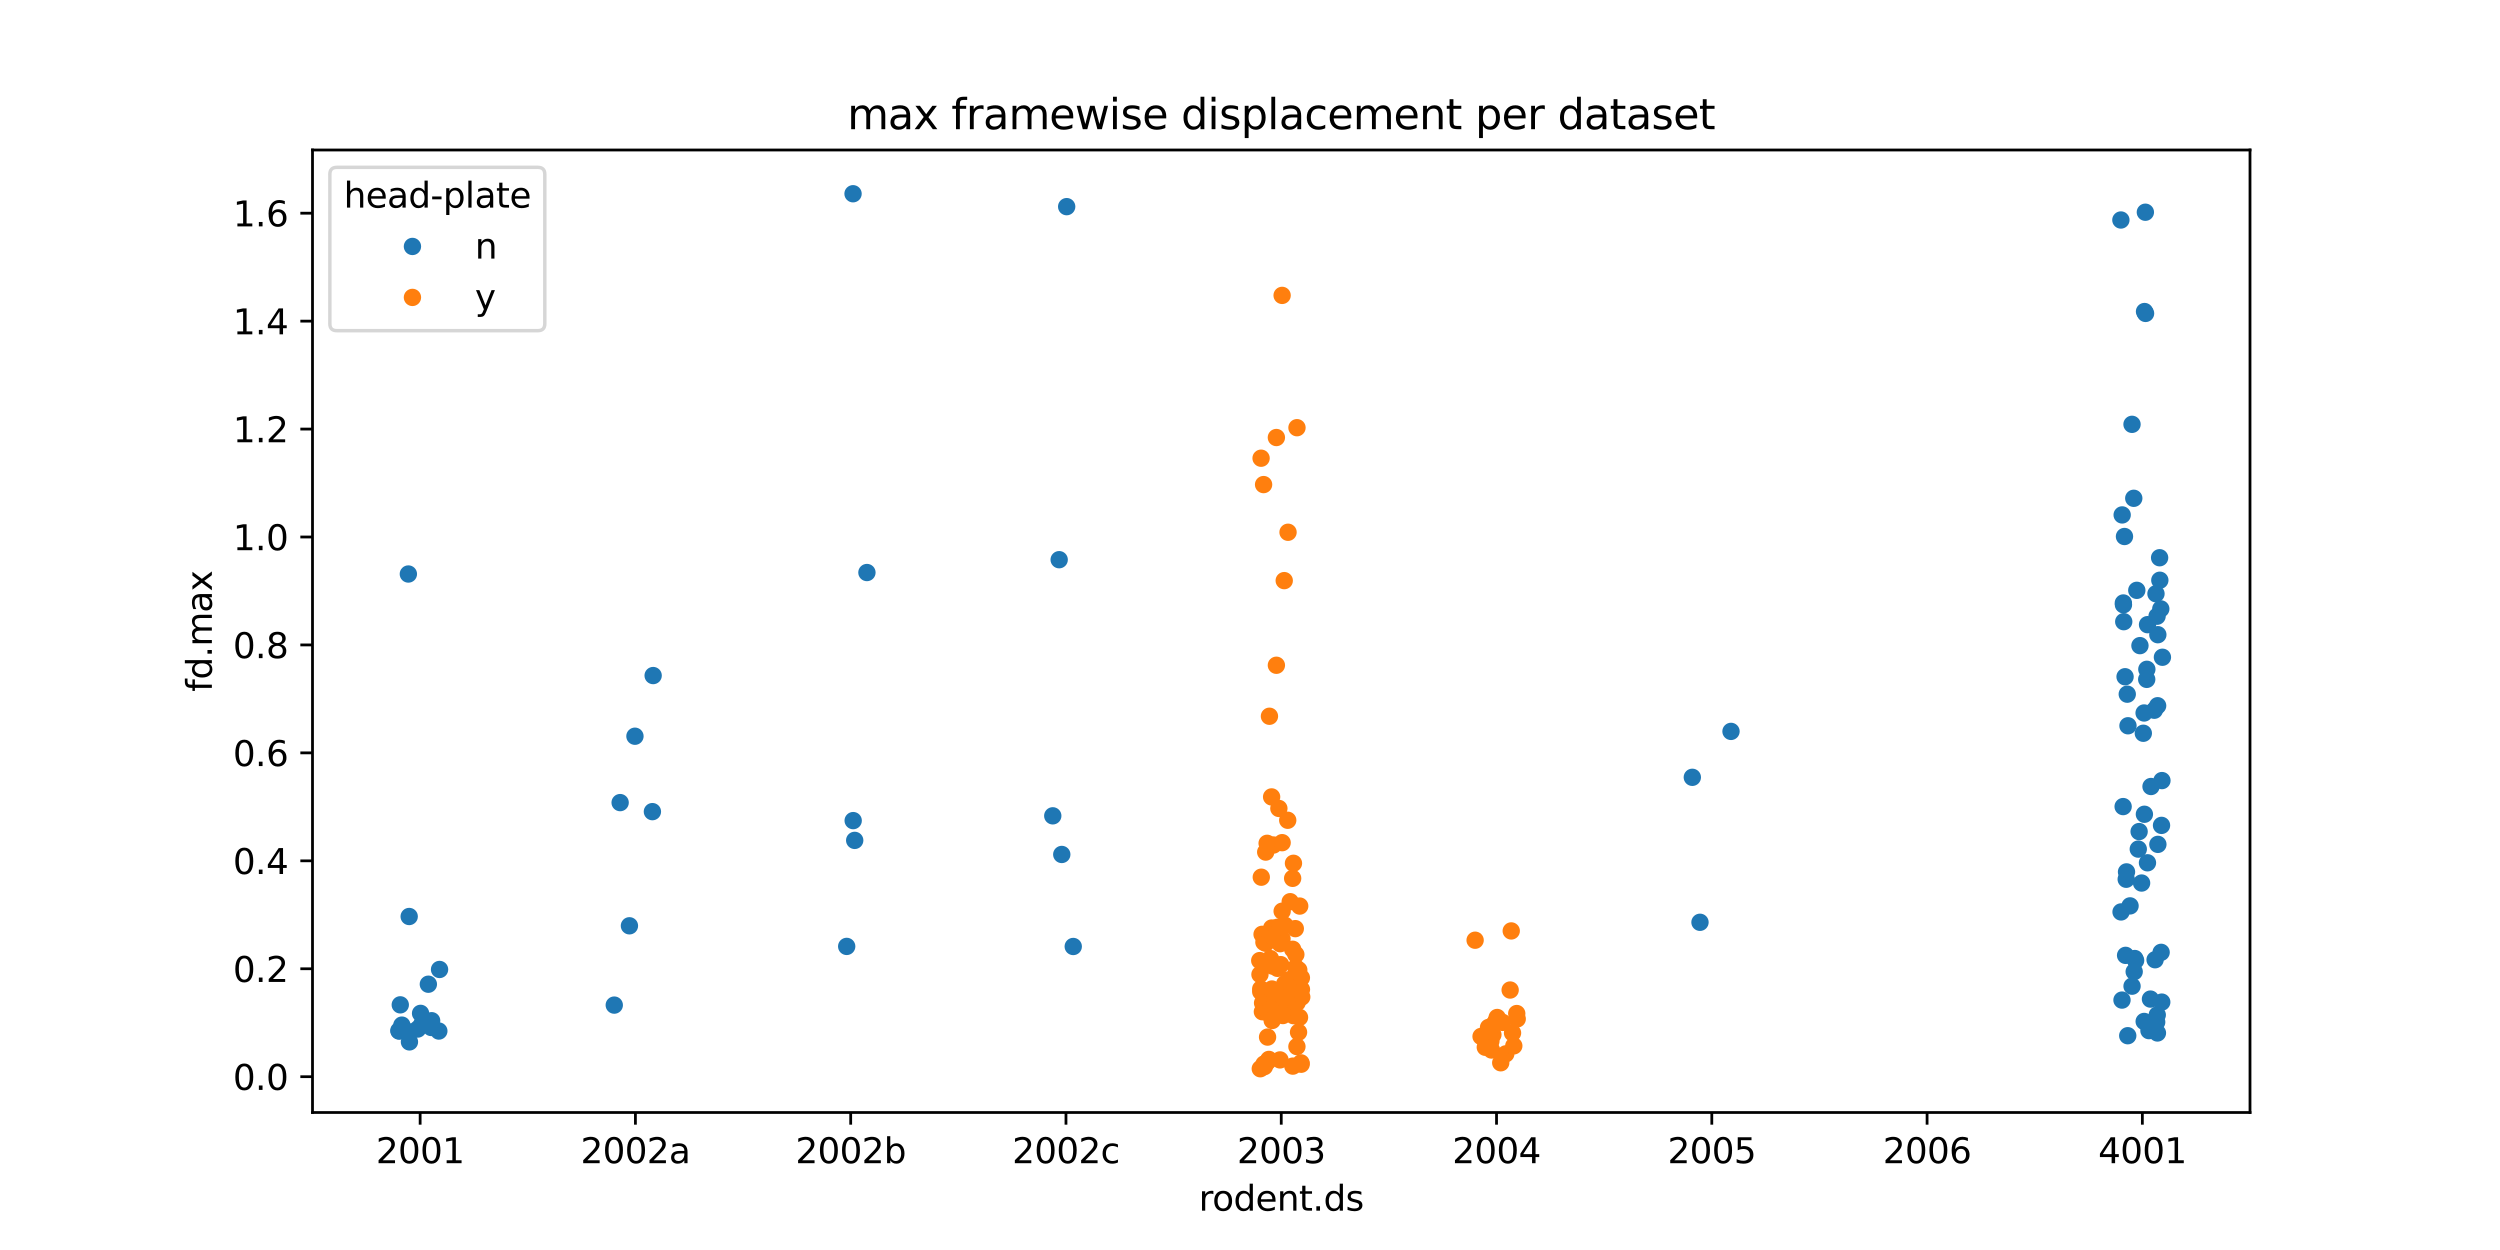 <?xml version="1.0" encoding="utf-8" standalone="no"?>
<!DOCTYPE svg PUBLIC "-//W3C//DTD SVG 1.1//EN"
  "http://www.w3.org/Graphics/SVG/1.1/DTD/svg11.dtd">
<svg xmlns:xlink="http://www.w3.org/1999/xlink" width="720pt" height="360pt" viewBox="0 0 720 360" xmlns="http://www.w3.org/2000/svg" version="1.1">
 <defs>
  <style type="text/css">*{stroke-linejoin: round; stroke-linecap: butt}</style>
 </defs>
 <g id="figure_1">
  <g id="patch_1">
   <path d="M 0 360 
L 720 360 
L 720 0 
L 0 0 
z
" style="fill: #ffffff"/>
  </g>
  <g id="axes_1">
   <g id="patch_2">
    <path d="M 90 320.4 
L 648 320.4 
L 648 43.2 
L 90 43.2 
z
" style="fill: #ffffff"/>
   </g>
   <g id="matplotlib.axis_1">
    <g id="xtick_1">
     <g id="line2d_1">
      <defs>
       <path id="me01451aa57" d="M 0 0 
L 0 3.5 
" style="stroke: #000000; stroke-width: 0.8"/>
      </defs>
      <g>
       <use xlink:href="#me01451aa57" x="121" y="320.4" style="stroke: #000000; stroke-width: 0.8"/>
      </g>
     </g>
     <g id="text_1">
      <!-- 2001 -->
      <g transform="translate(108.275 334.998) scale(0.1 -0.1)">
       <defs>
        <path id="DejaVuSans-32" d="M 1228 531 
L 3431 531 
L 3431 0 
L 469 0 
L 469 531 
Q 828 903 1448 1529 
Q 2069 2156 2228 2338 
Q 2531 2678 2651 2914 
Q 2772 3150 2772 3378 
Q 2772 3750 2511 3984 
Q 2250 4219 1831 4219 
Q 1534 4219 1204 4116 
Q 875 4013 500 3803 
L 500 4441 
Q 881 4594 1212 4672 
Q 1544 4750 1819 4750 
Q 2544 4750 2975 4387 
Q 3406 4025 3406 3419 
Q 3406 3131 3298 2873 
Q 3191 2616 2906 2266 
Q 2828 2175 2409 1742 
Q 1991 1309 1228 531 
z
" transform="scale(0.016)"/>
        <path id="DejaVuSans-30" d="M 2034 4250 
Q 1547 4250 1301 3770 
Q 1056 3291 1056 2328 
Q 1056 1369 1301 889 
Q 1547 409 2034 409 
Q 2525 409 2770 889 
Q 3016 1369 3016 2328 
Q 3016 3291 2770 3770 
Q 2525 4250 2034 4250 
z
M 2034 4750 
Q 2819 4750 3233 4129 
Q 3647 3509 3647 2328 
Q 3647 1150 3233 529 
Q 2819 -91 2034 -91 
Q 1250 -91 836 529 
Q 422 1150 422 2328 
Q 422 3509 836 4129 
Q 1250 4750 2034 4750 
z
" transform="scale(0.016)"/>
        <path id="DejaVuSans-31" d="M 794 531 
L 1825 531 
L 1825 4091 
L 703 3866 
L 703 4441 
L 1819 4666 
L 2450 4666 
L 2450 531 
L 3481 531 
L 3481 0 
L 794 0 
L 794 531 
z
" transform="scale(0.016)"/>
       </defs>
       <use xlink:href="#DejaVuSans-32"/>
       <use xlink:href="#DejaVuSans-30" transform="translate(63.623 0)"/>
       <use xlink:href="#DejaVuSans-30" transform="translate(127.246 0)"/>
       <use xlink:href="#DejaVuSans-31" transform="translate(190.869 0)"/>
      </g>
     </g>
    </g>
    <g id="xtick_2">
     <g id="line2d_2">
      <g>
       <use xlink:href="#me01451aa57" x="183" y="320.4" style="stroke: #000000; stroke-width: 0.8"/>
      </g>
     </g>
     <g id="text_2">
      <!-- 2002a -->
      <g transform="translate(167.211 334.998) scale(0.1 -0.1)">
       <defs>
        <path id="DejaVuSans-61" d="M 2194 1759 
Q 1497 1759 1228 1600 
Q 959 1441 959 1056 
Q 959 750 1161 570 
Q 1363 391 1709 391 
Q 2188 391 2477 730 
Q 2766 1069 2766 1631 
L 2766 1759 
L 2194 1759 
z
M 3341 1997 
L 3341 0 
L 2766 0 
L 2766 531 
Q 2569 213 2275 61 
Q 1981 -91 1556 -91 
Q 1019 -91 701 211 
Q 384 513 384 1019 
Q 384 1609 779 1909 
Q 1175 2209 1959 2209 
L 2766 2209 
L 2766 2266 
Q 2766 2663 2505 2880 
Q 2244 3097 1772 3097 
Q 1472 3097 1187 3025 
Q 903 2953 641 2809 
L 641 3341 
Q 956 3463 1253 3523 
Q 1550 3584 1831 3584 
Q 2591 3584 2966 3190 
Q 3341 2797 3341 1997 
z
" transform="scale(0.016)"/>
       </defs>
       <use xlink:href="#DejaVuSans-32"/>
       <use xlink:href="#DejaVuSans-30" transform="translate(63.623 0)"/>
       <use xlink:href="#DejaVuSans-30" transform="translate(127.246 0)"/>
       <use xlink:href="#DejaVuSans-32" transform="translate(190.869 0)"/>
       <use xlink:href="#DejaVuSans-61" transform="translate(254.492 0)"/>
      </g>
     </g>
    </g>
    <g id="xtick_3">
     <g id="line2d_3">
      <g>
       <use xlink:href="#me01451aa57" x="245" y="320.4" style="stroke: #000000; stroke-width: 0.8"/>
      </g>
     </g>
     <g id="text_3">
      <!-- 2002b -->
      <g transform="translate(229.101 334.998) scale(0.1 -0.1)">
       <defs>
        <path id="DejaVuSans-62" d="M 3116 1747 
Q 3116 2381 2855 2742 
Q 2594 3103 2138 3103 
Q 1681 3103 1420 2742 
Q 1159 2381 1159 1747 
Q 1159 1113 1420 752 
Q 1681 391 2138 391 
Q 2594 391 2855 752 
Q 3116 1113 3116 1747 
z
M 1159 2969 
Q 1341 3281 1617 3432 
Q 1894 3584 2278 3584 
Q 2916 3584 3314 3078 
Q 3713 2572 3713 1747 
Q 3713 922 3314 415 
Q 2916 -91 2278 -91 
Q 1894 -91 1617 61 
Q 1341 213 1159 525 
L 1159 0 
L 581 0 
L 581 4863 
L 1159 4863 
L 1159 2969 
z
" transform="scale(0.016)"/>
       </defs>
       <use xlink:href="#DejaVuSans-32"/>
       <use xlink:href="#DejaVuSans-30" transform="translate(63.623 0)"/>
       <use xlink:href="#DejaVuSans-30" transform="translate(127.246 0)"/>
       <use xlink:href="#DejaVuSans-32" transform="translate(190.869 0)"/>
       <use xlink:href="#DejaVuSans-62" transform="translate(254.492 0)"/>
      </g>
     </g>
    </g>
    <g id="xtick_4">
     <g id="line2d_4">
      <g>
       <use xlink:href="#me01451aa57" x="307" y="320.4" style="stroke: #000000; stroke-width: 0.8"/>
      </g>
     </g>
     <g id="text_4">
      <!-- 2002c -->
      <g transform="translate(291.526 334.998) scale(0.1 -0.1)">
       <defs>
        <path id="DejaVuSans-63" d="M 3122 3366 
L 3122 2828 
Q 2878 2963 2633 3030 
Q 2388 3097 2138 3097 
Q 1578 3097 1268 2742 
Q 959 2388 959 1747 
Q 959 1106 1268 751 
Q 1578 397 2138 397 
Q 2388 397 2633 464 
Q 2878 531 3122 666 
L 3122 134 
Q 2881 22 2623 -34 
Q 2366 -91 2075 -91 
Q 1284 -91 818 406 
Q 353 903 353 1747 
Q 353 2603 823 3093 
Q 1294 3584 2113 3584 
Q 2378 3584 2631 3529 
Q 2884 3475 3122 3366 
z
" transform="scale(0.016)"/>
       </defs>
       <use xlink:href="#DejaVuSans-32"/>
       <use xlink:href="#DejaVuSans-30" transform="translate(63.623 0)"/>
       <use xlink:href="#DejaVuSans-30" transform="translate(127.246 0)"/>
       <use xlink:href="#DejaVuSans-32" transform="translate(190.869 0)"/>
       <use xlink:href="#DejaVuSans-63" transform="translate(254.492 0)"/>
      </g>
     </g>
    </g>
    <g id="xtick_5">
     <g id="line2d_5">
      <g>
       <use xlink:href="#me01451aa57" x="369" y="320.4" style="stroke: #000000; stroke-width: 0.8"/>
      </g>
     </g>
     <g id="text_5">
      <!-- 2003 -->
      <g transform="translate(356.275 334.998) scale(0.1 -0.1)">
       <defs>
        <path id="DejaVuSans-33" d="M 2597 2516 
Q 3050 2419 3304 2112 
Q 3559 1806 3559 1356 
Q 3559 666 3084 287 
Q 2609 -91 1734 -91 
Q 1441 -91 1130 -33 
Q 819 25 488 141 
L 488 750 
Q 750 597 1062 519 
Q 1375 441 1716 441 
Q 2309 441 2620 675 
Q 2931 909 2931 1356 
Q 2931 1769 2642 2001 
Q 2353 2234 1838 2234 
L 1294 2234 
L 1294 2753 
L 1863 2753 
Q 2328 2753 2575 2939 
Q 2822 3125 2822 3475 
Q 2822 3834 2567 4026 
Q 2313 4219 1838 4219 
Q 1578 4219 1281 4162 
Q 984 4106 628 3988 
L 628 4550 
Q 988 4650 1302 4700 
Q 1616 4750 1894 4750 
Q 2613 4750 3031 4423 
Q 3450 4097 3450 3541 
Q 3450 3153 3228 2886 
Q 3006 2619 2597 2516 
z
" transform="scale(0.016)"/>
       </defs>
       <use xlink:href="#DejaVuSans-32"/>
       <use xlink:href="#DejaVuSans-30" transform="translate(63.623 0)"/>
       <use xlink:href="#DejaVuSans-30" transform="translate(127.246 0)"/>
       <use xlink:href="#DejaVuSans-33" transform="translate(190.869 0)"/>
      </g>
     </g>
    </g>
    <g id="xtick_6">
     <g id="line2d_6">
      <g>
       <use xlink:href="#me01451aa57" x="431" y="320.4" style="stroke: #000000; stroke-width: 0.8"/>
      </g>
     </g>
     <g id="text_6">
      <!-- 2004 -->
      <g transform="translate(418.275 334.998) scale(0.1 -0.1)">
       <defs>
        <path id="DejaVuSans-34" d="M 2419 4116 
L 825 1625 
L 2419 1625 
L 2419 4116 
z
M 2253 4666 
L 3047 4666 
L 3047 1625 
L 3713 1625 
L 3713 1100 
L 3047 1100 
L 3047 0 
L 2419 0 
L 2419 1100 
L 313 1100 
L 313 1709 
L 2253 4666 
z
" transform="scale(0.016)"/>
       </defs>
       <use xlink:href="#DejaVuSans-32"/>
       <use xlink:href="#DejaVuSans-30" transform="translate(63.623 0)"/>
       <use xlink:href="#DejaVuSans-30" transform="translate(127.246 0)"/>
       <use xlink:href="#DejaVuSans-34" transform="translate(190.869 0)"/>
      </g>
     </g>
    </g>
    <g id="xtick_7">
     <g id="line2d_7">
      <g>
       <use xlink:href="#me01451aa57" x="493" y="320.4" style="stroke: #000000; stroke-width: 0.8"/>
      </g>
     </g>
     <g id="text_7">
      <!-- 2005 -->
      <g transform="translate(480.275 334.998) scale(0.1 -0.1)">
       <defs>
        <path id="DejaVuSans-35" d="M 691 4666 
L 3169 4666 
L 3169 4134 
L 1269 4134 
L 1269 2991 
Q 1406 3038 1543 3061 
Q 1681 3084 1819 3084 
Q 2600 3084 3056 2656 
Q 3513 2228 3513 1497 
Q 3513 744 3044 326 
Q 2575 -91 1722 -91 
Q 1428 -91 1123 -41 
Q 819 9 494 109 
L 494 744 
Q 775 591 1075 516 
Q 1375 441 1709 441 
Q 2250 441 2565 725 
Q 2881 1009 2881 1497 
Q 2881 1984 2565 2268 
Q 2250 2553 1709 2553 
Q 1456 2553 1204 2497 
Q 953 2441 691 2322 
L 691 4666 
z
" transform="scale(0.016)"/>
       </defs>
       <use xlink:href="#DejaVuSans-32"/>
       <use xlink:href="#DejaVuSans-30" transform="translate(63.623 0)"/>
       <use xlink:href="#DejaVuSans-30" transform="translate(127.246 0)"/>
       <use xlink:href="#DejaVuSans-35" transform="translate(190.869 0)"/>
      </g>
     </g>
    </g>
    <g id="xtick_8">
     <g id="line2d_8">
      <g>
       <use xlink:href="#me01451aa57" x="555" y="320.4" style="stroke: #000000; stroke-width: 0.8"/>
      </g>
     </g>
     <g id="text_8">
      <!-- 2006 -->
      <g transform="translate(542.275 334.998) scale(0.1 -0.1)">
       <defs>
        <path id="DejaVuSans-36" d="M 2113 2584 
Q 1688 2584 1439 2293 
Q 1191 2003 1191 1497 
Q 1191 994 1439 701 
Q 1688 409 2113 409 
Q 2538 409 2786 701 
Q 3034 994 3034 1497 
Q 3034 2003 2786 2293 
Q 2538 2584 2113 2584 
z
M 3366 4563 
L 3366 3988 
Q 3128 4100 2886 4159 
Q 2644 4219 2406 4219 
Q 1781 4219 1451 3797 
Q 1122 3375 1075 2522 
Q 1259 2794 1537 2939 
Q 1816 3084 2150 3084 
Q 2853 3084 3261 2657 
Q 3669 2231 3669 1497 
Q 3669 778 3244 343 
Q 2819 -91 2113 -91 
Q 1303 -91 875 529 
Q 447 1150 447 2328 
Q 447 3434 972 4092 
Q 1497 4750 2381 4750 
Q 2619 4750 2861 4703 
Q 3103 4656 3366 4563 
z
" transform="scale(0.016)"/>
       </defs>
       <use xlink:href="#DejaVuSans-32"/>
       <use xlink:href="#DejaVuSans-30" transform="translate(63.623 0)"/>
       <use xlink:href="#DejaVuSans-30" transform="translate(127.246 0)"/>
       <use xlink:href="#DejaVuSans-36" transform="translate(190.869 0)"/>
      </g>
     </g>
    </g>
    <g id="xtick_9">
     <g id="line2d_9">
      <g>
       <use xlink:href="#me01451aa57" x="617" y="320.4" style="stroke: #000000; stroke-width: 0.8"/>
      </g>
     </g>
     <g id="text_9">
      <!-- 4001 -->
      <g transform="translate(604.275 334.998) scale(0.1 -0.1)">
       <use xlink:href="#DejaVuSans-34"/>
       <use xlink:href="#DejaVuSans-30" transform="translate(63.623 0)"/>
       <use xlink:href="#DejaVuSans-30" transform="translate(127.246 0)"/>
       <use xlink:href="#DejaVuSans-31" transform="translate(190.869 0)"/>
      </g>
     </g>
    </g>
    <g id="text_10">
     <!-- rodent.ds -->
     <g transform="translate(345.25 348.677) scale(0.1 -0.1)">
      <defs>
       <path id="DejaVuSans-72" d="M 2631 2963 
Q 2534 3019 2420 3045 
Q 2306 3072 2169 3072 
Q 1681 3072 1420 2755 
Q 1159 2438 1159 1844 
L 1159 0 
L 581 0 
L 581 3500 
L 1159 3500 
L 1159 2956 
Q 1341 3275 1631 3429 
Q 1922 3584 2338 3584 
Q 2397 3584 2469 3576 
Q 2541 3569 2628 3553 
L 2631 2963 
z
" transform="scale(0.016)"/>
       <path id="DejaVuSans-6f" d="M 1959 3097 
Q 1497 3097 1228 2736 
Q 959 2375 959 1747 
Q 959 1119 1226 758 
Q 1494 397 1959 397 
Q 2419 397 2687 759 
Q 2956 1122 2956 1747 
Q 2956 2369 2687 2733 
Q 2419 3097 1959 3097 
z
M 1959 3584 
Q 2709 3584 3137 3096 
Q 3566 2609 3566 1747 
Q 3566 888 3137 398 
Q 2709 -91 1959 -91 
Q 1206 -91 779 398 
Q 353 888 353 1747 
Q 353 2609 779 3096 
Q 1206 3584 1959 3584 
z
" transform="scale(0.016)"/>
       <path id="DejaVuSans-64" d="M 2906 2969 
L 2906 4863 
L 3481 4863 
L 3481 0 
L 2906 0 
L 2906 525 
Q 2725 213 2448 61 
Q 2172 -91 1784 -91 
Q 1150 -91 751 415 
Q 353 922 353 1747 
Q 353 2572 751 3078 
Q 1150 3584 1784 3584 
Q 2172 3584 2448 3432 
Q 2725 3281 2906 2969 
z
M 947 1747 
Q 947 1113 1208 752 
Q 1469 391 1925 391 
Q 2381 391 2643 752 
Q 2906 1113 2906 1747 
Q 2906 2381 2643 2742 
Q 2381 3103 1925 3103 
Q 1469 3103 1208 2742 
Q 947 2381 947 1747 
z
" transform="scale(0.016)"/>
       <path id="DejaVuSans-65" d="M 3597 1894 
L 3597 1613 
L 953 1613 
Q 991 1019 1311 708 
Q 1631 397 2203 397 
Q 2534 397 2845 478 
Q 3156 559 3463 722 
L 3463 178 
Q 3153 47 2828 -22 
Q 2503 -91 2169 -91 
Q 1331 -91 842 396 
Q 353 884 353 1716 
Q 353 2575 817 3079 
Q 1281 3584 2069 3584 
Q 2775 3584 3186 3129 
Q 3597 2675 3597 1894 
z
M 3022 2063 
Q 3016 2534 2758 2815 
Q 2500 3097 2075 3097 
Q 1594 3097 1305 2825 
Q 1016 2553 972 2059 
L 3022 2063 
z
" transform="scale(0.016)"/>
       <path id="DejaVuSans-6e" d="M 3513 2113 
L 3513 0 
L 2938 0 
L 2938 2094 
Q 2938 2591 2744 2837 
Q 2550 3084 2163 3084 
Q 1697 3084 1428 2787 
Q 1159 2491 1159 1978 
L 1159 0 
L 581 0 
L 581 3500 
L 1159 3500 
L 1159 2956 
Q 1366 3272 1645 3428 
Q 1925 3584 2291 3584 
Q 2894 3584 3203 3211 
Q 3513 2838 3513 2113 
z
" transform="scale(0.016)"/>
       <path id="DejaVuSans-74" d="M 1172 4494 
L 1172 3500 
L 2356 3500 
L 2356 3053 
L 1172 3053 
L 1172 1153 
Q 1172 725 1289 603 
Q 1406 481 1766 481 
L 2356 481 
L 2356 0 
L 1766 0 
Q 1100 0 847 248 
Q 594 497 594 1153 
L 594 3053 
L 172 3053 
L 172 3500 
L 594 3500 
L 594 4494 
L 1172 4494 
z
" transform="scale(0.016)"/>
       <path id="DejaVuSans-2e" d="M 684 794 
L 1344 794 
L 1344 0 
L 684 0 
L 684 794 
z
" transform="scale(0.016)"/>
       <path id="DejaVuSans-73" d="M 2834 3397 
L 2834 2853 
Q 2591 2978 2328 3040 
Q 2066 3103 1784 3103 
Q 1356 3103 1142 2972 
Q 928 2841 928 2578 
Q 928 2378 1081 2264 
Q 1234 2150 1697 2047 
L 1894 2003 
Q 2506 1872 2764 1633 
Q 3022 1394 3022 966 
Q 3022 478 2636 193 
Q 2250 -91 1575 -91 
Q 1294 -91 989 -36 
Q 684 19 347 128 
L 347 722 
Q 666 556 975 473 
Q 1284 391 1588 391 
Q 1994 391 2212 530 
Q 2431 669 2431 922 
Q 2431 1156 2273 1281 
Q 2116 1406 1581 1522 
L 1381 1569 
Q 847 1681 609 1914 
Q 372 2147 372 2553 
Q 372 3047 722 3315 
Q 1072 3584 1716 3584 
Q 2034 3584 2315 3537 
Q 2597 3491 2834 3397 
z
" transform="scale(0.016)"/>
      </defs>
      <use xlink:href="#DejaVuSans-72"/>
      <use xlink:href="#DejaVuSans-6f" transform="translate(38.863 0)"/>
      <use xlink:href="#DejaVuSans-64" transform="translate(100.045 0)"/>
      <use xlink:href="#DejaVuSans-65" transform="translate(163.521 0)"/>
      <use xlink:href="#DejaVuSans-6e" transform="translate(225.045 0)"/>
      <use xlink:href="#DejaVuSans-74" transform="translate(288.424 0)"/>
      <use xlink:href="#DejaVuSans-2e" transform="translate(327.633 0)"/>
      <use xlink:href="#DejaVuSans-64" transform="translate(359.42 0)"/>
      <use xlink:href="#DejaVuSans-73" transform="translate(422.896 0)"/>
     </g>
    </g>
   </g>
   <g id="matplotlib.axis_2">
    <g id="ytick_1">
     <g id="line2d_10">
      <defs>
       <path id="m6922dbbddf" d="M 0 0 
L -3.5 0 
" style="stroke: #000000; stroke-width: 0.8"/>
      </defs>
      <g>
       <use xlink:href="#m6922dbbddf" x="90" y="310.091" style="stroke: #000000; stroke-width: 0.8"/>
      </g>
     </g>
     <g id="text_11">
      <!-- 0.0 -->
      <g transform="translate(67.097 313.89) scale(0.1 -0.1)">
       <use xlink:href="#DejaVuSans-30"/>
       <use xlink:href="#DejaVuSans-2e" transform="translate(63.623 0)"/>
       <use xlink:href="#DejaVuSans-30" transform="translate(95.41 0)"/>
      </g>
     </g>
    </g>
    <g id="ytick_2">
     <g id="line2d_11">
      <g>
       <use xlink:href="#m6922dbbddf" x="90" y="279.005" style="stroke: #000000; stroke-width: 0.8"/>
      </g>
     </g>
     <g id="text_12">
      <!-- 0.2 -->
      <g transform="translate(67.097 282.804) scale(0.1 -0.1)">
       <use xlink:href="#DejaVuSans-30"/>
       <use xlink:href="#DejaVuSans-2e" transform="translate(63.623 0)"/>
       <use xlink:href="#DejaVuSans-32" transform="translate(95.41 0)"/>
      </g>
     </g>
    </g>
    <g id="ytick_3">
     <g id="line2d_12">
      <g>
       <use xlink:href="#m6922dbbddf" x="90" y="247.918" style="stroke: #000000; stroke-width: 0.8"/>
      </g>
     </g>
     <g id="text_13">
      <!-- 0.4 -->
      <g transform="translate(67.097 251.717) scale(0.1 -0.1)">
       <use xlink:href="#DejaVuSans-30"/>
       <use xlink:href="#DejaVuSans-2e" transform="translate(63.623 0)"/>
       <use xlink:href="#DejaVuSans-34" transform="translate(95.41 0)"/>
      </g>
     </g>
    </g>
    <g id="ytick_4">
     <g id="line2d_13">
      <g>
       <use xlink:href="#m6922dbbddf" x="90" y="216.831" style="stroke: #000000; stroke-width: 0.8"/>
      </g>
     </g>
     <g id="text_14">
      <!-- 0.6 -->
      <g transform="translate(67.097 220.631) scale(0.1 -0.1)">
       <use xlink:href="#DejaVuSans-30"/>
       <use xlink:href="#DejaVuSans-2e" transform="translate(63.623 0)"/>
       <use xlink:href="#DejaVuSans-36" transform="translate(95.41 0)"/>
      </g>
     </g>
    </g>
    <g id="ytick_5">
     <g id="line2d_14">
      <g>
       <use xlink:href="#m6922dbbddf" x="90" y="185.745" style="stroke: #000000; stroke-width: 0.8"/>
      </g>
     </g>
     <g id="text_15">
      <!-- 0.8 -->
      <g transform="translate(67.097 189.544) scale(0.1 -0.1)">
       <defs>
        <path id="DejaVuSans-38" d="M 2034 2216 
Q 1584 2216 1326 1975 
Q 1069 1734 1069 1313 
Q 1069 891 1326 650 
Q 1584 409 2034 409 
Q 2484 409 2743 651 
Q 3003 894 3003 1313 
Q 3003 1734 2745 1975 
Q 2488 2216 2034 2216 
z
M 1403 2484 
Q 997 2584 770 2862 
Q 544 3141 544 3541 
Q 544 4100 942 4425 
Q 1341 4750 2034 4750 
Q 2731 4750 3128 4425 
Q 3525 4100 3525 3541 
Q 3525 3141 3298 2862 
Q 3072 2584 2669 2484 
Q 3125 2378 3379 2068 
Q 3634 1759 3634 1313 
Q 3634 634 3220 271 
Q 2806 -91 2034 -91 
Q 1263 -91 848 271 
Q 434 634 434 1313 
Q 434 1759 690 2068 
Q 947 2378 1403 2484 
z
M 1172 3481 
Q 1172 3119 1398 2916 
Q 1625 2713 2034 2713 
Q 2441 2713 2670 2916 
Q 2900 3119 2900 3481 
Q 2900 3844 2670 4047 
Q 2441 4250 2034 4250 
Q 1625 4250 1398 4047 
Q 1172 3844 1172 3481 
z
" transform="scale(0.016)"/>
       </defs>
       <use xlink:href="#DejaVuSans-30"/>
       <use xlink:href="#DejaVuSans-2e" transform="translate(63.623 0)"/>
       <use xlink:href="#DejaVuSans-38" transform="translate(95.41 0)"/>
      </g>
     </g>
    </g>
    <g id="ytick_6">
     <g id="line2d_15">
      <g>
       <use xlink:href="#m6922dbbddf" x="90" y="154.658" style="stroke: #000000; stroke-width: 0.8"/>
      </g>
     </g>
     <g id="text_16">
      <!-- 1.0 -->
      <g transform="translate(67.097 158.457) scale(0.1 -0.1)">
       <use xlink:href="#DejaVuSans-31"/>
       <use xlink:href="#DejaVuSans-2e" transform="translate(63.623 0)"/>
       <use xlink:href="#DejaVuSans-30" transform="translate(95.41 0)"/>
      </g>
     </g>
    </g>
    <g id="ytick_7">
     <g id="line2d_16">
      <g>
       <use xlink:href="#m6922dbbddf" x="90" y="123.572" style="stroke: #000000; stroke-width: 0.8"/>
      </g>
     </g>
     <g id="text_17">
      <!-- 1.2 -->
      <g transform="translate(67.097 127.371) scale(0.1 -0.1)">
       <use xlink:href="#DejaVuSans-31"/>
       <use xlink:href="#DejaVuSans-2e" transform="translate(63.623 0)"/>
       <use xlink:href="#DejaVuSans-32" transform="translate(95.41 0)"/>
      </g>
     </g>
    </g>
    <g id="ytick_8">
     <g id="line2d_17">
      <g>
       <use xlink:href="#m6922dbbddf" x="90" y="92.485" style="stroke: #000000; stroke-width: 0.8"/>
      </g>
     </g>
     <g id="text_18">
      <!-- 1.4 -->
      <g transform="translate(67.097 96.284) scale(0.1 -0.1)">
       <use xlink:href="#DejaVuSans-31"/>
       <use xlink:href="#DejaVuSans-2e" transform="translate(63.623 0)"/>
       <use xlink:href="#DejaVuSans-34" transform="translate(95.41 0)"/>
      </g>
     </g>
    </g>
    <g id="ytick_9">
     <g id="line2d_18">
      <g>
       <use xlink:href="#m6922dbbddf" x="90" y="61.399" style="stroke: #000000; stroke-width: 0.8"/>
      </g>
     </g>
     <g id="text_19">
      <!-- 1.6 -->
      <g transform="translate(67.097 65.198) scale(0.1 -0.1)">
       <use xlink:href="#DejaVuSans-31"/>
       <use xlink:href="#DejaVuSans-2e" transform="translate(63.623 0)"/>
       <use xlink:href="#DejaVuSans-36" transform="translate(95.41 0)"/>
      </g>
     </g>
    </g>
    <g id="text_20">
     <!-- fd.max -->
     <g transform="translate(61.017 199.217) rotate(-90) scale(0.1 -0.1)">
      <defs>
       <path id="DejaVuSans-66" d="M 2375 4863 
L 2375 4384 
L 1825 4384 
Q 1516 4384 1395 4259 
Q 1275 4134 1275 3809 
L 1275 3500 
L 2222 3500 
L 2222 3053 
L 1275 3053 
L 1275 0 
L 697 0 
L 697 3053 
L 147 3053 
L 147 3500 
L 697 3500 
L 697 3744 
Q 697 4328 969 4595 
Q 1241 4863 1831 4863 
L 2375 4863 
z
" transform="scale(0.016)"/>
       <path id="DejaVuSans-6d" d="M 3328 2828 
Q 3544 3216 3844 3400 
Q 4144 3584 4550 3584 
Q 5097 3584 5394 3201 
Q 5691 2819 5691 2113 
L 5691 0 
L 5113 0 
L 5113 2094 
Q 5113 2597 4934 2840 
Q 4756 3084 4391 3084 
Q 3944 3084 3684 2787 
Q 3425 2491 3425 1978 
L 3425 0 
L 2847 0 
L 2847 2094 
Q 2847 2600 2669 2842 
Q 2491 3084 2119 3084 
Q 1678 3084 1418 2786 
Q 1159 2488 1159 1978 
L 1159 0 
L 581 0 
L 581 3500 
L 1159 3500 
L 1159 2956 
Q 1356 3278 1631 3431 
Q 1906 3584 2284 3584 
Q 2666 3584 2933 3390 
Q 3200 3197 3328 2828 
z
" transform="scale(0.016)"/>
       <path id="DejaVuSans-78" d="M 3513 3500 
L 2247 1797 
L 3578 0 
L 2900 0 
L 1881 1375 
L 863 0 
L 184 0 
L 1544 1831 
L 300 3500 
L 978 3500 
L 1906 2253 
L 2834 3500 
L 3513 3500 
z
" transform="scale(0.016)"/>
      </defs>
      <use xlink:href="#DejaVuSans-66"/>
      <use xlink:href="#DejaVuSans-64" transform="translate(35.205 0)"/>
      <use xlink:href="#DejaVuSans-2e" transform="translate(98.682 0)"/>
      <use xlink:href="#DejaVuSans-6d" transform="translate(130.469 0)"/>
      <use xlink:href="#DejaVuSans-61" transform="translate(227.881 0)"/>
      <use xlink:href="#DejaVuSans-78" transform="translate(289.16 0)"/>
     </g>
    </g>
   </g>
   <g id="patch_3">
    <path d="M 90 320.4 
L 90 43.2 
" style="fill: none; stroke: #000000; stroke-width: 0.8; stroke-linejoin: miter; stroke-linecap: square"/>
   </g>
   <g id="patch_4">
    <path d="M 648 320.4 
L 648 43.2 
" style="fill: none; stroke: #000000; stroke-width: 0.8; stroke-linejoin: miter; stroke-linecap: square"/>
   </g>
   <g id="patch_5">
    <path d="M 90 320.4 
L 648 320.4 
" style="fill: none; stroke: #000000; stroke-width: 0.8; stroke-linejoin: miter; stroke-linecap: square"/>
   </g>
   <g id="patch_6">
    <path d="M 90 43.2 
L 648 43.2 
" style="fill: none; stroke: #000000; stroke-width: 0.8; stroke-linejoin: miter; stroke-linecap: square"/>
   </g>
   <g id="PathCollection_1">
    <defs>
     <path id="C0_0_3ed50515a0" d="M 0 2.5 
C 0.663 2.5 1.299 2.237 1.768 1.768 
C 2.237 1.299 2.5 0.663 2.5 -0 
C 2.5 -0.663 2.237 -1.299 1.768 -1.768 
C 1.299 -2.237 0.663 -2.5 0 -2.5 
C -0.663 -2.5 -1.299 -2.237 -1.768 -1.768 
C -2.237 -1.299 -2.5 -0.663 -2.5 0 
C -2.5 0.663 -2.237 1.299 -1.768 1.768 
C -1.299 2.237 -0.663 2.5 0 2.5 
z
"/>
    </defs>
    <g clip-path="url(#p5e9dab336e)">
     <use xlink:href="#C0_0_3ed50515a0" x="124.179" y="295.912" style="fill: #1f77b4"/>
    </g>
    <g clip-path="url(#p5e9dab336e)">
     <use xlink:href="#C0_0_3ed50515a0" x="123.366" y="283.455" style="fill: #1f77b4"/>
    </g>
    <g clip-path="url(#p5e9dab336e)">
     <use xlink:href="#C0_0_3ed50515a0" x="114.963" y="296.957" style="fill: #1f77b4"/>
    </g>
    <g clip-path="url(#p5e9dab336e)">
     <use xlink:href="#C0_0_3ed50515a0" x="121.124" y="291.85" style="fill: #1f77b4"/>
    </g>
    <g clip-path="url(#p5e9dab336e)">
     <use xlink:href="#C0_0_3ed50515a0" x="126.592" y="279.207" style="fill: #1f77b4"/>
    </g>
    <g clip-path="url(#p5e9dab336e)">
     <use xlink:href="#C0_0_3ed50515a0" x="117.608" y="165.317" style="fill: #1f77b4"/>
    </g>
    <g clip-path="url(#p5e9dab336e)">
     <use xlink:href="#C0_0_3ed50515a0" x="115.278" y="289.395" style="fill: #1f77b4"/>
    </g>
    <g clip-path="url(#p5e9dab336e)">
     <use xlink:href="#C0_0_3ed50515a0" x="114.877" y="296.82" style="fill: #1f77b4"/>
    </g>
    <g clip-path="url(#p5e9dab336e)">
     <use xlink:href="#C0_0_3ed50515a0" x="115.739" y="295.235" style="fill: #1f77b4"/>
    </g>
    <g clip-path="url(#p5e9dab336e)">
     <use xlink:href="#C0_0_3ed50515a0" x="117.846" y="263.953" style="fill: #1f77b4"/>
    </g>
    <g clip-path="url(#p5e9dab336e)">
     <use xlink:href="#C0_0_3ed50515a0" x="118.061" y="297.199" style="fill: #1f77b4"/>
    </g>
    <g clip-path="url(#p5e9dab336e)">
     <use xlink:href="#C0_0_3ed50515a0" x="126.385" y="296.939" style="fill: #1f77b4"/>
    </g>
    <g clip-path="url(#p5e9dab336e)">
     <use xlink:href="#C0_0_3ed50515a0" x="124.312" y="293.965" style="fill: #1f77b4"/>
    </g>
    <g clip-path="url(#p5e9dab336e)">
     <use xlink:href="#C0_0_3ed50515a0" x="120.308" y="296.363" style="fill: #1f77b4"/>
    </g>
    <g clip-path="url(#p5e9dab336e)">
     <use xlink:href="#C0_0_3ed50515a0" x="121.442" y="295.031" style="fill: #1f77b4"/>
    </g>
    <g clip-path="url(#p5e9dab336e)">
     <use xlink:href="#C0_0_3ed50515a0" x="117.921" y="300.069" style="fill: #1f77b4"/>
    </g>
   </g>
   <g id="PathCollection_2">
    <defs>
     <path id="C1_0_7a6e547956" d="M 0 2.5 
C 0.663 2.5 1.299 2.237 1.768 1.768 
C 2.237 1.299 2.5 0.663 2.5 -0 
C 2.5 -0.663 2.237 -1.299 1.768 -1.768 
C 1.299 -2.237 0.663 -2.5 0 -2.5 
C -0.663 -2.5 -1.299 -2.237 -1.768 -1.768 
C -2.237 -1.299 -2.5 -0.663 -2.5 0 
C -2.5 0.663 -2.237 1.299 -1.768 1.768 
C -1.299 2.237 -0.663 2.5 0 2.5 
z
"/>
    </defs>
    <g clip-path="url(#p5e9dab336e)">
     <use xlink:href="#C1_0_7a6e547956" x="182.865" y="212.033" style="fill: #1f77b4"/>
    </g>
    <g clip-path="url(#p5e9dab336e)">
     <use xlink:href="#C1_0_7a6e547956" x="187.892" y="233.753" style="fill: #1f77b4"/>
    </g>
    <g clip-path="url(#p5e9dab336e)">
     <use xlink:href="#C1_0_7a6e547956" x="178.6" y="231.15" style="fill: #1f77b4"/>
    </g>
    <g clip-path="url(#p5e9dab336e)">
     <use xlink:href="#C1_0_7a6e547956" x="188.107" y="194.562" style="fill: #1f77b4"/>
    </g>
    <g clip-path="url(#p5e9dab336e)">
     <use xlink:href="#C1_0_7a6e547956" x="176.909" y="289.471" style="fill: #1f77b4"/>
    </g>
    <g clip-path="url(#p5e9dab336e)">
     <use xlink:href="#C1_0_7a6e547956" x="181.276" y="266.631" style="fill: #1f77b4"/>
    </g>
   </g>
   <g id="PathCollection_3">
    <defs>
     <path id="C2_0_d6779527a0" d="M 0 2.5 
C 0.663 2.5 1.299 2.237 1.768 1.768 
C 2.237 1.299 2.5 0.663 2.5 -0 
C 2.5 -0.663 2.237 -1.299 1.768 -1.768 
C 1.299 -2.237 0.663 -2.5 0 -2.5 
C -0.663 -2.5 -1.299 -2.237 -1.768 -1.768 
C -2.237 -1.299 -2.5 -0.663 -2.5 0 
C -2.5 0.663 -2.237 1.299 -1.768 1.768 
C -1.299 2.237 -0.663 2.5 0 2.5 
z
"/>
    </defs>
    <g clip-path="url(#p5e9dab336e)">
     <use xlink:href="#C2_0_d6779527a0" x="246.154" y="242.03" style="fill: #1f77b4"/>
    </g>
    <g clip-path="url(#p5e9dab336e)">
     <use xlink:href="#C2_0_d6779527a0" x="245.677" y="55.8" style="fill: #1f77b4"/>
    </g>
    <g clip-path="url(#p5e9dab336e)">
     <use xlink:href="#C2_0_d6779527a0" x="243.847" y="272.566" style="fill: #1f77b4"/>
    </g>
    <g clip-path="url(#p5e9dab336e)">
     <use xlink:href="#C2_0_d6779527a0" x="245.717" y="236.338" style="fill: #1f77b4"/>
    </g>
    <g clip-path="url(#p5e9dab336e)">
     <use xlink:href="#C2_0_d6779527a0" x="249.676" y="164.89" style="fill: #1f77b4"/>
    </g>
   </g>
   <g id="PathCollection_4">
    <defs>
     <path id="C3_0_cd0f3e6a05" d="M 0 2.5 
C 0.663 2.5 1.299 2.237 1.768 1.768 
C 2.237 1.299 2.5 0.663 2.5 -0 
C 2.5 -0.663 2.237 -1.299 1.768 -1.768 
C 1.299 -2.237 0.663 -2.5 0 -2.5 
C -0.663 -2.5 -1.299 -2.237 -1.768 -1.768 
C -2.237 -1.299 -2.5 -0.663 -2.5 0 
C -2.5 0.663 -2.237 1.299 -1.768 1.768 
C -1.299 2.237 -0.663 2.5 0 2.5 
z
"/>
    </defs>
    <g clip-path="url(#p5e9dab336e)">
     <use xlink:href="#C3_0_cd0f3e6a05" x="305.79" y="246.086" style="fill: #1f77b4"/>
    </g>
    <g clip-path="url(#p5e9dab336e)">
     <use xlink:href="#C3_0_cd0f3e6a05" x="307.202" y="59.514" style="fill: #1f77b4"/>
    </g>
    <g clip-path="url(#p5e9dab336e)">
     <use xlink:href="#C3_0_cd0f3e6a05" x="309.094" y="272.59" style="fill: #1f77b4"/>
    </g>
    <g clip-path="url(#p5e9dab336e)">
     <use xlink:href="#C3_0_cd0f3e6a05" x="303.197" y="234.96" style="fill: #1f77b4"/>
    </g>
    <g clip-path="url(#p5e9dab336e)">
     <use xlink:href="#C3_0_cd0f3e6a05" x="305.043" y="161.194" style="fill: #1f77b4"/>
    </g>
   </g>
   <g id="PathCollection_5">
    <defs>
     <path id="C4_0_6032986f4d" d="M 0 2.5 
C 0.663 2.5 1.299 2.237 1.768 1.768 
C 2.237 1.299 2.5 0.663 2.5 -0 
C 2.5 -0.663 2.237 -1.299 1.768 -1.768 
C 1.299 -2.237 0.663 -2.5 0 -2.5 
C -0.663 -2.5 -1.299 -2.237 -1.768 -1.768 
C -2.237 -1.299 -2.5 -0.663 -2.5 0 
C -2.5 0.663 -2.237 1.299 -1.768 1.768 
C -1.299 2.237 -0.663 2.5 0 2.5 
z
"/>
    </defs>
    <g clip-path="url(#p5e9dab336e)">
     <use xlink:href="#C4_0_6032986f4d" x="369.258" y="262.427" style="fill: #ff7f0e"/>
    </g>
    <g clip-path="url(#p5e9dab336e)">
     <use xlink:href="#C4_0_6032986f4d" x="373.048" y="267.448" style="fill: #ff7f0e"/>
    </g>
    <g clip-path="url(#p5e9dab336e)">
     <use xlink:href="#C4_0_6032986f4d" x="373.204" y="274.896" style="fill: #ff7f0e"/>
    </g>
    <g clip-path="url(#p5e9dab336e)">
     <use xlink:href="#C4_0_6032986f4d" x="368.675" y="271.787" style="fill: #ff7f0e"/>
    </g>
    <g clip-path="url(#p5e9dab336e)">
     <use xlink:href="#C4_0_6032986f4d" x="364.007" y="271.365" style="fill: #ff7f0e"/>
    </g>
    <g clip-path="url(#p5e9dab336e)">
     <use xlink:href="#C4_0_6032986f4d" x="367.917" y="278.88" style="fill: #ff7f0e"/>
    </g>
    <g clip-path="url(#p5e9dab336e)">
     <use xlink:href="#C4_0_6032986f4d" x="368.315" y="232.83" style="fill: #ff7f0e"/>
    </g>
    <g clip-path="url(#p5e9dab336e)">
     <use xlink:href="#C4_0_6032986f4d" x="366.251" y="267.269" style="fill: #ff7f0e"/>
    </g>
    <g clip-path="url(#p5e9dab336e)">
     <use xlink:href="#C4_0_6032986f4d" x="364.521" y="245.401" style="fill: #ff7f0e"/>
    </g>
    <g clip-path="url(#p5e9dab336e)">
     <use xlink:href="#C4_0_6032986f4d" x="372.281" y="252.964" style="fill: #ff7f0e"/>
    </g>
    <g clip-path="url(#p5e9dab336e)">
     <use xlink:href="#C4_0_6032986f4d" x="363.476" y="269.089" style="fill: #ff7f0e"/>
    </g>
    <g clip-path="url(#p5e9dab336e)">
     <use xlink:href="#C4_0_6032986f4d" x="370.865" y="236.236" style="fill: #ff7f0e"/>
    </g>
    <g clip-path="url(#p5e9dab336e)">
     <use xlink:href="#C4_0_6032986f4d" x="372.518" y="248.627" style="fill: #ff7f0e"/>
    </g>
    <g clip-path="url(#p5e9dab336e)">
     <use xlink:href="#C4_0_6032986f4d" x="374.318" y="260.948" style="fill: #ff7f0e"/>
    </g>
    <g clip-path="url(#p5e9dab336e)">
     <use xlink:href="#C4_0_6032986f4d" x="368.782" y="287.411" style="fill: #ff7f0e"/>
    </g>
    <g clip-path="url(#p5e9dab336e)">
     <use xlink:href="#C4_0_6032986f4d" x="374.818" y="284.957" style="fill: #ff7f0e"/>
    </g>
    <g clip-path="url(#p5e9dab336e)">
     <use xlink:href="#C4_0_6032986f4d" x="367.849" y="291.11" style="fill: #ff7f0e"/>
    </g>
    <g clip-path="url(#p5e9dab336e)">
     <use xlink:href="#C4_0_6032986f4d" x="363.094" y="285.614" style="fill: #ff7f0e"/>
    </g>
    <g clip-path="url(#p5e9dab336e)">
     <use xlink:href="#C4_0_6032986f4d" x="374.804" y="281.607" style="fill: #ff7f0e"/>
    </g>
    <g clip-path="url(#p5e9dab336e)">
     <use xlink:href="#C4_0_6032986f4d" x="369.762" y="290.565" style="fill: #ff7f0e"/>
    </g>
    <g clip-path="url(#p5e9dab336e)">
     <use xlink:href="#C4_0_6032986f4d" x="370.325" y="288.64" style="fill: #ff7f0e"/>
    </g>
    <g clip-path="url(#p5e9dab336e)">
     <use xlink:href="#C4_0_6032986f4d" x="373.566" y="288.781" style="fill: #ff7f0e"/>
    </g>
    <g clip-path="url(#p5e9dab336e)">
     <use xlink:href="#C4_0_6032986f4d" x="369.646" y="286.754" style="fill: #ff7f0e"/>
    </g>
    <g clip-path="url(#p5e9dab336e)">
     <use xlink:href="#C4_0_6032986f4d" x="373.98" y="297.283" style="fill: #ff7f0e"/>
    </g>
    <g clip-path="url(#p5e9dab336e)">
     <use xlink:href="#C4_0_6032986f4d" x="364.666" y="286.67" style="fill: #ff7f0e"/>
    </g>
    <g clip-path="url(#p5e9dab336e)">
     <use xlink:href="#C4_0_6032986f4d" x="367.882" y="267.067" style="fill: #ff7f0e"/>
    </g>
    <g clip-path="url(#p5e9dab336e)">
     <use xlink:href="#C4_0_6032986f4d" x="368.24" y="289.723" style="fill: #ff7f0e"/>
    </g>
    <g clip-path="url(#p5e9dab336e)">
     <use xlink:href="#C4_0_6032986f4d" x="363.568" y="291.38" style="fill: #ff7f0e"/>
    </g>
    <g clip-path="url(#p5e9dab336e)">
     <use xlink:href="#C4_0_6032986f4d" x="362.805" y="276.649" style="fill: #ff7f0e"/>
    </g>
    <g clip-path="url(#p5e9dab336e)">
     <use xlink:href="#C4_0_6032986f4d" x="367.877" y="268.913" style="fill: #ff7f0e"/>
    </g>
    <g clip-path="url(#p5e9dab336e)">
     <use xlink:href="#C4_0_6032986f4d" x="374.907" y="287.141" style="fill: #ff7f0e"/>
    </g>
    <g clip-path="url(#p5e9dab336e)">
     <use xlink:href="#C4_0_6032986f4d" x="371.894" y="288.384" style="fill: #ff7f0e"/>
    </g>
    <g clip-path="url(#p5e9dab336e)">
     <use xlink:href="#C4_0_6032986f4d" x="371.088" y="282.196" style="fill: #ff7f0e"/>
    </g>
    <g clip-path="url(#p5e9dab336e)">
     <use xlink:href="#C4_0_6032986f4d" x="370.009" y="283.301" style="fill: #ff7f0e"/>
    </g>
    <g clip-path="url(#p5e9dab336e)">
     <use xlink:href="#C4_0_6032986f4d" x="365.058" y="298.683" style="fill: #ff7f0e"/>
    </g>
    <g clip-path="url(#p5e9dab336e)">
     <use xlink:href="#C4_0_6032986f4d" x="363.62" y="288.861" style="fill: #ff7f0e"/>
    </g>
    <g clip-path="url(#p5e9dab336e)">
     <use xlink:href="#C4_0_6032986f4d" x="374.113" y="286.356" style="fill: #ff7f0e"/>
    </g>
    <g clip-path="url(#p5e9dab336e)">
     <use xlink:href="#C4_0_6032986f4d" x="373.514" y="301.42" style="fill: #ff7f0e"/>
    </g>
    <g clip-path="url(#p5e9dab336e)">
     <use xlink:href="#C4_0_6032986f4d" x="371.491" y="291.167" style="fill: #ff7f0e"/>
    </g>
    <g clip-path="url(#p5e9dab336e)">
     <use xlink:href="#C4_0_6032986f4d" x="367.599" y="191.594" style="fill: #ff7f0e"/>
    </g>
    <g clip-path="url(#p5e9dab336e)">
     <use xlink:href="#C4_0_6032986f4d" x="369.858" y="167.22" style="fill: #ff7f0e"/>
    </g>
    <g clip-path="url(#p5e9dab336e)">
     <use xlink:href="#C4_0_6032986f4d" x="370.956" y="153.292" style="fill: #ff7f0e"/>
    </g>
    <g clip-path="url(#p5e9dab336e)">
     <use xlink:href="#C4_0_6032986f4d" x="363.193" y="131.964" style="fill: #ff7f0e"/>
    </g>
    <g clip-path="url(#p5e9dab336e)">
     <use xlink:href="#C4_0_6032986f4d" x="374.684" y="306.105" style="fill: #ff7f0e"/>
    </g>
    <g clip-path="url(#p5e9dab336e)">
     <use xlink:href="#C4_0_6032986f4d" x="372.339" y="307.042" style="fill: #ff7f0e"/>
    </g>
    <g clip-path="url(#p5e9dab336e)">
     <use xlink:href="#C4_0_6032986f4d" x="362.961" y="307.8" style="fill: #ff7f0e"/>
    </g>
    <g clip-path="url(#p5e9dab336e)">
     <use xlink:href="#C4_0_6032986f4d" x="364.151" y="307.199" style="fill: #ff7f0e"/>
    </g>
    <g clip-path="url(#p5e9dab336e)">
     <use xlink:href="#C4_0_6032986f4d" x="374.734" y="306.5" style="fill: #ff7f0e"/>
    </g>
    <g clip-path="url(#p5e9dab336e)">
     <use xlink:href="#C4_0_6032986f4d" x="368.639" y="305.253" style="fill: #ff7f0e"/>
    </g>
    <g clip-path="url(#p5e9dab336e)">
     <use xlink:href="#C4_0_6032986f4d" x="365.448" y="305.111" style="fill: #ff7f0e"/>
    </g>
    <g clip-path="url(#p5e9dab336e)">
     <use xlink:href="#C4_0_6032986f4d" x="365.031" y="305.806" style="fill: #ff7f0e"/>
    </g>
    <g clip-path="url(#p5e9dab336e)">
     <use xlink:href="#C4_0_6032986f4d" x="364.032" y="306.444" style="fill: #ff7f0e"/>
    </g>
    <g clip-path="url(#p5e9dab336e)">
     <use xlink:href="#C4_0_6032986f4d" x="366.763" y="243.363" style="fill: #ff7f0e"/>
    </g>
    <g clip-path="url(#p5e9dab336e)">
     <use xlink:href="#C4_0_6032986f4d" x="369.252" y="85.074" style="fill: #ff7f0e"/>
    </g>
    <g clip-path="url(#p5e9dab336e)">
     <use xlink:href="#C4_0_6032986f4d" x="367.597" y="126.007" style="fill: #ff7f0e"/>
    </g>
    <g clip-path="url(#p5e9dab336e)">
     <use xlink:href="#C4_0_6032986f4d" x="373.53" y="123.177" style="fill: #ff7f0e"/>
    </g>
    <g clip-path="url(#p5e9dab336e)">
     <use xlink:href="#C4_0_6032986f4d" x="363.914" y="139.56" style="fill: #ff7f0e"/>
    </g>
    <g clip-path="url(#p5e9dab336e)">
     <use xlink:href="#C4_0_6032986f4d" x="366.226" y="229.511" style="fill: #ff7f0e"/>
    </g>
    <g clip-path="url(#p5e9dab336e)">
     <use xlink:href="#C4_0_6032986f4d" x="365.601" y="206.28" style="fill: #ff7f0e"/>
    </g>
    <g clip-path="url(#p5e9dab336e)">
     <use xlink:href="#C4_0_6032986f4d" x="369.257" y="242.69" style="fill: #ff7f0e"/>
    </g>
    <g clip-path="url(#p5e9dab336e)">
     <use xlink:href="#C4_0_6032986f4d" x="364.932" y="242.873" style="fill: #ff7f0e"/>
    </g>
    <g clip-path="url(#p5e9dab336e)">
     <use xlink:href="#C4_0_6032986f4d" x="367.764" y="287.277" style="fill: #ff7f0e"/>
    </g>
    <g clip-path="url(#p5e9dab336e)">
     <use xlink:href="#C4_0_6032986f4d" x="364.557" y="271.667" style="fill: #ff7f0e"/>
    </g>
    <g clip-path="url(#p5e9dab336e)">
     <use xlink:href="#C4_0_6032986f4d" x="365.686" y="285.495" style="fill: #ff7f0e"/>
    </g>
    <g clip-path="url(#p5e9dab336e)">
     <use xlink:href="#C4_0_6032986f4d" x="367.378" y="285.357" style="fill: #ff7f0e"/>
    </g>
    <g clip-path="url(#p5e9dab336e)">
     <use xlink:href="#C4_0_6032986f4d" x="362.869" y="280.648" style="fill: #ff7f0e"/>
    </g>
    <g clip-path="url(#p5e9dab336e)">
     <use xlink:href="#C4_0_6032986f4d" x="369.195" y="285.98" style="fill: #ff7f0e"/>
    </g>
    <g clip-path="url(#p5e9dab336e)">
     <use xlink:href="#C4_0_6032986f4d" x="370.142" y="291.623" style="fill: #ff7f0e"/>
    </g>
    <g clip-path="url(#p5e9dab336e)">
     <use xlink:href="#C4_0_6032986f4d" x="365.536" y="290.897" style="fill: #ff7f0e"/>
    </g>
    <g clip-path="url(#p5e9dab336e)">
     <use xlink:href="#C4_0_6032986f4d" x="372.536" y="292.514" style="fill: #ff7f0e"/>
    </g>
    <g clip-path="url(#p5e9dab336e)">
     <use xlink:href="#C4_0_6032986f4d" x="371.579" y="259.688" style="fill: #ff7f0e"/>
    </g>
    <g clip-path="url(#p5e9dab336e)">
     <use xlink:href="#C4_0_6032986f4d" x="370.083" y="266.486" style="fill: #ff7f0e"/>
    </g>
    <g clip-path="url(#p5e9dab336e)">
     <use xlink:href="#C4_0_6032986f4d" x="364.617" y="287.782" style="fill: #ff7f0e"/>
    </g>
    <g clip-path="url(#p5e9dab336e)">
     <use xlink:href="#C4_0_6032986f4d" x="365.885" y="276.072" style="fill: #ff7f0e"/>
    </g>
    <g clip-path="url(#p5e9dab336e)">
     <use xlink:href="#C4_0_6032986f4d" x="365.237" y="291.77" style="fill: #ff7f0e"/>
    </g>
    <g clip-path="url(#p5e9dab336e)">
     <use xlink:href="#C4_0_6032986f4d" x="368.677" y="288.018" style="fill: #ff7f0e"/>
    </g>
    <g clip-path="url(#p5e9dab336e)">
     <use xlink:href="#C4_0_6032986f4d" x="364.696" y="288.18" style="fill: #ff7f0e"/>
    </g>
    <g clip-path="url(#p5e9dab336e)">
     <use xlink:href="#C4_0_6032986f4d" x="373.985" y="285.913" style="fill: #ff7f0e"/>
    </g>
    <g clip-path="url(#p5e9dab336e)">
     <use xlink:href="#C4_0_6032986f4d" x="370.557" y="288.713" style="fill: #ff7f0e"/>
    </g>
    <g clip-path="url(#p5e9dab336e)">
     <use xlink:href="#C4_0_6032986f4d" x="363.093" y="284.804" style="fill: #ff7f0e"/>
    </g>
    <g clip-path="url(#p5e9dab336e)">
     <use xlink:href="#C4_0_6032986f4d" x="374.047" y="279.339" style="fill: #ff7f0e"/>
    </g>
    <g clip-path="url(#p5e9dab336e)">
     <use xlink:href="#C4_0_6032986f4d" x="369.225" y="270.395" style="fill: #ff7f0e"/>
    </g>
    <g clip-path="url(#p5e9dab336e)">
     <use xlink:href="#C4_0_6032986f4d" x="373.113" y="280.807" style="fill: #ff7f0e"/>
    </g>
    <g clip-path="url(#p5e9dab336e)">
     <use xlink:href="#C4_0_6032986f4d" x="366.522" y="269.967" style="fill: #ff7f0e"/>
    </g>
    <g clip-path="url(#p5e9dab336e)">
     <use xlink:href="#C4_0_6032986f4d" x="370.811" y="284.15" style="fill: #ff7f0e"/>
    </g>
    <g clip-path="url(#p5e9dab336e)">
     <use xlink:href="#C4_0_6032986f4d" x="373.181" y="278.621" style="fill: #ff7f0e"/>
    </g>
    <g clip-path="url(#p5e9dab336e)">
     <use xlink:href="#C4_0_6032986f4d" x="366.391" y="278.208" style="fill: #ff7f0e"/>
    </g>
    <g clip-path="url(#p5e9dab336e)">
     <use xlink:href="#C4_0_6032986f4d" x="365.03" y="288.787" style="fill: #ff7f0e"/>
    </g>
    <g clip-path="url(#p5e9dab336e)">
     <use xlink:href="#C4_0_6032986f4d" x="368.846" y="277.811" style="fill: #ff7f0e"/>
    </g>
    <g clip-path="url(#p5e9dab336e)">
     <use xlink:href="#C4_0_6032986f4d" x="363.249" y="252.632" style="fill: #ff7f0e"/>
    </g>
    <g clip-path="url(#p5e9dab336e)">
     <use xlink:href="#C4_0_6032986f4d" x="372.284" y="273.386" style="fill: #ff7f0e"/>
    </g>
    <g clip-path="url(#p5e9dab336e)">
     <use xlink:href="#C4_0_6032986f4d" x="366.325" y="284.83" style="fill: #ff7f0e"/>
    </g>
    <g clip-path="url(#p5e9dab336e)">
     <use xlink:href="#C4_0_6032986f4d" x="369.472" y="292.477" style="fill: #ff7f0e"/>
    </g>
    <g clip-path="url(#p5e9dab336e)">
     <use xlink:href="#C4_0_6032986f4d" x="369.647" y="287.329" style="fill: #ff7f0e"/>
    </g>
    <g clip-path="url(#p5e9dab336e)">
     <use xlink:href="#C4_0_6032986f4d" x="365.97" y="290.807" style="fill: #ff7f0e"/>
    </g>
    <g clip-path="url(#p5e9dab336e)">
     <use xlink:href="#C4_0_6032986f4d" x="366.398" y="293.9" style="fill: #ff7f0e"/>
    </g>
    <g clip-path="url(#p5e9dab336e)">
     <use xlink:href="#C4_0_6032986f4d" x="374.263" y="293.014" style="fill: #ff7f0e"/>
    </g>
   </g>
   <g id="PathCollection_6">
    <defs>
     <path id="C5_0_72c7b1fb0c" d="M 0 2.5 
C 0.663 2.5 1.299 2.237 1.768 1.768 
C 2.237 1.299 2.5 0.663 2.5 -0 
C 2.5 -0.663 2.237 -1.299 1.768 -1.768 
C 1.299 -2.237 0.663 -2.5 0 -2.5 
C -0.663 -2.5 -1.299 -2.237 -1.768 -1.768 
C -2.237 -1.299 -2.5 -0.663 -2.5 0 
C -2.5 0.663 -2.237 1.299 -1.768 1.768 
C -1.299 2.237 -0.663 2.5 0 2.5 
z
"/>
    </defs>
    <g clip-path="url(#p5e9dab336e)">
     <use xlink:href="#C5_0_72c7b1fb0c" x="429.555" y="302.403" style="fill: #ff7f0e"/>
    </g>
    <g clip-path="url(#p5e9dab336e)">
     <use xlink:href="#C5_0_72c7b1fb0c" x="427.766" y="301.613" style="fill: #ff7f0e"/>
    </g>
    <g clip-path="url(#p5e9dab336e)">
     <use xlink:href="#C5_0_72c7b1fb0c" x="434.924" y="285.128" style="fill: #ff7f0e"/>
    </g>
    <g clip-path="url(#p5e9dab336e)">
     <use xlink:href="#C5_0_72c7b1fb0c" x="433.666" y="303.513" style="fill: #ff7f0e"/>
    </g>
    <g clip-path="url(#p5e9dab336e)">
     <use xlink:href="#C5_0_72c7b1fb0c" x="430.819" y="294.171" style="fill: #ff7f0e"/>
    </g>
    <g clip-path="url(#p5e9dab336e)">
     <use xlink:href="#C5_0_72c7b1fb0c" x="429.374" y="299.884" style="fill: #ff7f0e"/>
    </g>
    <g clip-path="url(#p5e9dab336e)">
     <use xlink:href="#C5_0_72c7b1fb0c" x="428.698" y="295.902" style="fill: #ff7f0e"/>
    </g>
    <g clip-path="url(#p5e9dab336e)">
     <use xlink:href="#C5_0_72c7b1fb0c" x="429.959" y="297.995" style="fill: #ff7f0e"/>
    </g>
    <g clip-path="url(#p5e9dab336e)">
     <use xlink:href="#C5_0_72c7b1fb0c" x="426.544" y="298.494" style="fill: #ff7f0e"/>
    </g>
    <g clip-path="url(#p5e9dab336e)">
     <use xlink:href="#C5_0_72c7b1fb0c" x="436.96" y="293.447" style="fill: #ff7f0e"/>
    </g>
    <g clip-path="url(#p5e9dab336e)">
     <use xlink:href="#C5_0_72c7b1fb0c" x="424.835" y="270.783" style="fill: #ff7f0e"/>
    </g>
    <g clip-path="url(#p5e9dab336e)">
     <use xlink:href="#C5_0_72c7b1fb0c" x="431.188" y="293.038" style="fill: #ff7f0e"/>
    </g>
    <g clip-path="url(#p5e9dab336e)">
     <use xlink:href="#C5_0_72c7b1fb0c" x="435.237" y="268.109" style="fill: #ff7f0e"/>
    </g>
    <g clip-path="url(#p5e9dab336e)">
     <use xlink:href="#C5_0_72c7b1fb0c" x="432.754" y="294.448" style="fill: #ff7f0e"/>
    </g>
    <g clip-path="url(#p5e9dab336e)">
     <use xlink:href="#C5_0_72c7b1fb0c" x="430.343" y="294.872" style="fill: #ff7f0e"/>
    </g>
    <g clip-path="url(#p5e9dab336e)">
     <use xlink:href="#C5_0_72c7b1fb0c" x="432.211" y="306.081" style="fill: #ff7f0e"/>
    </g>
    <g clip-path="url(#p5e9dab336e)">
     <use xlink:href="#C5_0_72c7b1fb0c" x="435.609" y="297.49" style="fill: #ff7f0e"/>
    </g>
    <g clip-path="url(#p5e9dab336e)">
     <use xlink:href="#C5_0_72c7b1fb0c" x="435.975" y="301.209" style="fill: #ff7f0e"/>
    </g>
    <g clip-path="url(#p5e9dab336e)">
     <use xlink:href="#C5_0_72c7b1fb0c" x="436.823" y="291.9" style="fill: #ff7f0e"/>
    </g>
   </g>
   <g id="PathCollection_7">
    <defs>
     <path id="C6_0_ee44f65576" d="M 0 2.5 
C 0.663 2.5 1.299 2.237 1.768 1.768 
C 2.237 1.299 2.5 0.663 2.5 -0 
C 2.5 -0.663 2.237 -1.299 1.768 -1.768 
C 1.299 -2.237 0.663 -2.5 0 -2.5 
C -0.663 -2.5 -1.299 -2.237 -1.768 -1.768 
C -2.237 -1.299 -2.5 -0.663 -2.5 0 
C -2.5 0.663 -2.237 1.299 -1.768 1.768 
C -1.299 2.237 -0.663 2.5 0 2.5 
z
"/>
    </defs>
    <g clip-path="url(#p5e9dab336e)">
     <use xlink:href="#C6_0_ee44f65576" x="498.53" y="210.643" style="fill: #1f77b4"/>
    </g>
    <g clip-path="url(#p5e9dab336e)">
     <use xlink:href="#C6_0_ee44f65576" x="489.597" y="265.621" style="fill: #1f77b4"/>
    </g>
    <g clip-path="url(#p5e9dab336e)">
     <use xlink:href="#C6_0_ee44f65576" x="487.388" y="223.866" style="fill: #1f77b4"/>
    </g>
   </g>
   <g id="PathCollection_8">
    <defs>
     <path id="C7_0_ef474e1e97" d="M 0 2.5 
C 0.663 2.5 1.299 2.237 1.768 1.768 
C 2.237 1.299 2.5 0.663 2.5 -0 
C 2.5 -0.663 2.237 -1.299 1.768 -1.768 
C 1.299 -2.237 0.663 -2.5 0 -2.5 
C -0.663 -2.5 -1.299 -2.237 -1.768 -1.768 
C -2.237 -1.299 -2.5 -0.663 -2.5 0 
C -2.5 0.663 -2.237 1.299 -1.768 1.768 
C -1.299 2.237 -0.663 2.5 0 2.5 
z
"/>
    </defs>
    <g clip-path="url(#p5e9dab336e)">
     <use xlink:href="#C7_0_ef474e1e97" x="611.526" y="173.657" style="fill: #1f77b4"/>
    </g>
    <g clip-path="url(#p5e9dab336e)">
     <use xlink:href="#C7_0_ef474e1e97" x="617.92" y="90.262" style="fill: #1f77b4"/>
    </g>
    <g clip-path="url(#p5e9dab336e)">
     <use xlink:href="#C7_0_ef474e1e97" x="610.814" y="63.361" style="fill: #1f77b4"/>
    </g>
    <g clip-path="url(#p5e9dab336e)">
     <use xlink:href="#C7_0_ef474e1e97" x="615.056" y="276.62" style="fill: #1f77b4"/>
    </g>
    <g clip-path="url(#p5e9dab336e)">
     <use xlink:href="#C7_0_ef474e1e97" x="614.03" y="284.02" style="fill: #1f77b4"/>
    </g>
    <g clip-path="url(#p5e9dab336e)">
     <use xlink:href="#C7_0_ef474e1e97" x="614.812" y="276.057" style="fill: #1f77b4"/>
    </g>
    <g clip-path="url(#p5e9dab336e)">
     <use xlink:href="#C7_0_ef474e1e97" x="614.646" y="279.844" style="fill: #1f77b4"/>
    </g>
    <g clip-path="url(#p5e9dab336e)">
     <use xlink:href="#C7_0_ef474e1e97" x="617.622" y="89.723" style="fill: #1f77b4"/>
    </g>
    <g clip-path="url(#p5e9dab336e)">
     <use xlink:href="#C7_0_ef474e1e97" x="611.555" y="174.17" style="fill: #1f77b4"/>
    </g>
    <g clip-path="url(#p5e9dab336e)">
     <use xlink:href="#C7_0_ef474e1e97" x="614.525" y="143.511" style="fill: #1f77b4"/>
    </g>
    <g clip-path="url(#p5e9dab336e)">
     <use xlink:href="#C7_0_ef474e1e97" x="616.304" y="185.941" style="fill: #1f77b4"/>
    </g>
    <g clip-path="url(#p5e9dab336e)">
     <use xlink:href="#C7_0_ef474e1e97" x="618.472" y="248.484" style="fill: #1f77b4"/>
    </g>
    <g clip-path="url(#p5e9dab336e)">
     <use xlink:href="#C7_0_ef474e1e97" x="610.862" y="262.639" style="fill: #1f77b4"/>
    </g>
    <g clip-path="url(#p5e9dab336e)">
     <use xlink:href="#C7_0_ef474e1e97" x="611.638" y="179.043" style="fill: #1f77b4"/>
    </g>
    <g clip-path="url(#p5e9dab336e)">
     <use xlink:href="#C7_0_ef474e1e97" x="621.342" y="297.497" style="fill: #1f77b4"/>
    </g>
    <g clip-path="url(#p5e9dab336e)">
     <use xlink:href="#C7_0_ef474e1e97" x="612.789" y="298.286" style="fill: #1f77b4"/>
    </g>
    <g clip-path="url(#p5e9dab336e)">
     <use xlink:href="#C7_0_ef474e1e97" x="620.446" y="204.55" style="fill: #1f77b4"/>
    </g>
    <g clip-path="url(#p5e9dab336e)">
     <use xlink:href="#C7_0_ef474e1e97" x="618.489" y="179.904" style="fill: #1f77b4"/>
    </g>
    <g clip-path="url(#p5e9dab336e)">
     <use xlink:href="#C7_0_ef474e1e97" x="622.03" y="167.111" style="fill: #1f77b4"/>
    </g>
    <g clip-path="url(#p5e9dab336e)">
     <use xlink:href="#C7_0_ef474e1e97" x="621.468" y="243.179" style="fill: #1f77b4"/>
    </g>
    <g clip-path="url(#p5e9dab336e)">
     <use xlink:href="#C7_0_ef474e1e97" x="616.067" y="239.493" style="fill: #1f77b4"/>
    </g>
    <g clip-path="url(#p5e9dab336e)">
     <use xlink:href="#C7_0_ef474e1e97" x="613.454" y="260.896" style="fill: #1f77b4"/>
    </g>
    <g clip-path="url(#p5e9dab336e)">
     <use xlink:href="#C7_0_ef474e1e97" x="622.639" y="224.808" style="fill: #1f77b4"/>
    </g>
    <g clip-path="url(#p5e9dab336e)">
     <use xlink:href="#C7_0_ef474e1e97" x="618.292" y="192.76" style="fill: #1f77b4"/>
    </g>
    <g clip-path="url(#p5e9dab336e)">
     <use xlink:href="#C7_0_ef474e1e97" x="612.17" y="275.144" style="fill: #1f77b4"/>
    </g>
    <g clip-path="url(#p5e9dab336e)">
     <use xlink:href="#C7_0_ef474e1e97" x="618.9" y="296.82" style="fill: #1f77b4"/>
    </g>
    <g clip-path="url(#p5e9dab336e)">
     <use xlink:href="#C7_0_ef474e1e97" x="622.308" y="175.361" style="fill: #1f77b4"/>
    </g>
    <g clip-path="url(#p5e9dab336e)">
     <use xlink:href="#C7_0_ef474e1e97" x="617.502" y="205.339" style="fill: #1f77b4"/>
    </g>
    <g clip-path="url(#p5e9dab336e)">
     <use xlink:href="#C7_0_ef474e1e97" x="619.331" y="287.736" style="fill: #1f77b4"/>
    </g>
    <g clip-path="url(#p5e9dab336e)">
     <use xlink:href="#C7_0_ef474e1e97" x="616.78" y="254.314" style="fill: #1f77b4"/>
    </g>
    <g clip-path="url(#p5e9dab336e)">
     <use xlink:href="#C7_0_ef474e1e97" x="611.462" y="232.295" style="fill: #1f77b4"/>
    </g>
    <g clip-path="url(#p5e9dab336e)">
     <use xlink:href="#C7_0_ef474e1e97" x="615.824" y="244.544" style="fill: #1f77b4"/>
    </g>
    <g clip-path="url(#p5e9dab336e)">
     <use xlink:href="#C7_0_ef474e1e97" x="612.348" y="253.226" style="fill: #1f77b4"/>
    </g>
    <g clip-path="url(#p5e9dab336e)">
     <use xlink:href="#C7_0_ef474e1e97" x="622.588" y="288.606" style="fill: #1f77b4"/>
    </g>
    <g clip-path="url(#p5e9dab336e)">
     <use xlink:href="#C7_0_ef474e1e97" x="622.406" y="274.276" style="fill: #1f77b4"/>
    </g>
    <g clip-path="url(#p5e9dab336e)">
     <use xlink:href="#C7_0_ef474e1e97" x="620.665" y="276.408" style="fill: #1f77b4"/>
    </g>
    <g clip-path="url(#p5e9dab336e)">
     <use xlink:href="#C7_0_ef474e1e97" x="621.97" y="160.628" style="fill: #1f77b4"/>
    </g>
    <g clip-path="url(#p5e9dab336e)">
     <use xlink:href="#C7_0_ef474e1e97" x="621.237" y="177.473" style="fill: #1f77b4"/>
    </g>
    <g clip-path="url(#p5e9dab336e)">
     <use xlink:href="#C7_0_ef474e1e97" x="617.275" y="211.179" style="fill: #1f77b4"/>
    </g>
    <g clip-path="url(#p5e9dab336e)">
     <use xlink:href="#C7_0_ef474e1e97" x="621.399" y="203.251" style="fill: #1f77b4"/>
    </g>
    <g clip-path="url(#p5e9dab336e)">
     <use xlink:href="#C7_0_ef474e1e97" x="612.859" y="209.022" style="fill: #1f77b4"/>
    </g>
    <g clip-path="url(#p5e9dab336e)">
     <use xlink:href="#C7_0_ef474e1e97" x="621.457" y="182.794" style="fill: #1f77b4"/>
    </g>
    <g clip-path="url(#p5e9dab336e)">
     <use xlink:href="#C7_0_ef474e1e97" x="617.524" y="294.176" style="fill: #1f77b4"/>
    </g>
    <g clip-path="url(#p5e9dab336e)">
     <use xlink:href="#C7_0_ef474e1e97" x="617.586" y="234.506" style="fill: #1f77b4"/>
    </g>
    <g clip-path="url(#p5e9dab336e)">
     <use xlink:href="#C7_0_ef474e1e97" x="619.493" y="226.513" style="fill: #1f77b4"/>
    </g>
    <g clip-path="url(#p5e9dab336e)">
     <use xlink:href="#C7_0_ef474e1e97" x="618.254" y="195.659" style="fill: #1f77b4"/>
    </g>
    <g clip-path="url(#p5e9dab336e)">
     <use xlink:href="#C7_0_ef474e1e97" x="612.65" y="199.924" style="fill: #1f77b4"/>
    </g>
    <g clip-path="url(#p5e9dab336e)">
     <use xlink:href="#C7_0_ef474e1e97" x="615.397" y="170.015" style="fill: #1f77b4"/>
    </g>
    <g clip-path="url(#p5e9dab336e)">
     <use xlink:href="#C7_0_ef474e1e97" x="622.777" y="189.288" style="fill: #1f77b4"/>
    </g>
    <g clip-path="url(#p5e9dab336e)">
     <use xlink:href="#C7_0_ef474e1e97" x="612.437" y="251.106" style="fill: #1f77b4"/>
    </g>
    <g clip-path="url(#p5e9dab336e)">
     <use xlink:href="#C7_0_ef474e1e97" x="612.018" y="194.9" style="fill: #1f77b4"/>
    </g>
    <g clip-path="url(#p5e9dab336e)">
     <use xlink:href="#C7_0_ef474e1e97" x="621.289" y="292.297" style="fill: #1f77b4"/>
    </g>
    <g clip-path="url(#p5e9dab336e)">
     <use xlink:href="#C7_0_ef474e1e97" x="621.126" y="294.355" style="fill: #1f77b4"/>
    </g>
    <g clip-path="url(#p5e9dab336e)">
     <use xlink:href="#C7_0_ef474e1e97" x="611.849" y="154.512" style="fill: #1f77b4"/>
    </g>
    <g clip-path="url(#p5e9dab336e)">
     <use xlink:href="#C7_0_ef474e1e97" x="614.021" y="122.209" style="fill: #1f77b4"/>
    </g>
    <g clip-path="url(#p5e9dab336e)">
     <use xlink:href="#C7_0_ef474e1e97" x="611.184" y="148.299" style="fill: #1f77b4"/>
    </g>
    <g clip-path="url(#p5e9dab336e)">
     <use xlink:href="#C7_0_ef474e1e97" x="622.518" y="237.711" style="fill: #1f77b4"/>
    </g>
    <g clip-path="url(#p5e9dab336e)">
     <use xlink:href="#C7_0_ef474e1e97" x="611.134" y="288.026" style="fill: #1f77b4"/>
    </g>
    <g clip-path="url(#p5e9dab336e)">
     <use xlink:href="#C7_0_ef474e1e97" x="620.923" y="171" style="fill: #1f77b4"/>
    </g>
    <g clip-path="url(#p5e9dab336e)">
     <use xlink:href="#C7_0_ef474e1e97" x="617.865" y="61.121" style="fill: #1f77b4"/>
    </g>
   </g>
   <g id="line2d_19"/>
   <g id="line2d_20"/>
   <g id="text_21">
    <!-- max framewise displacement per dataset -->
    <g transform="translate(244.028 37.2) scale(0.12 -0.12)">
     <defs>
      <path id="DejaVuSans-20" transform="scale(0.016)"/>
      <path id="DejaVuSans-77" d="M 269 3500 
L 844 3500 
L 1563 769 
L 2278 3500 
L 2956 3500 
L 3675 769 
L 4391 3500 
L 4966 3500 
L 4050 0 
L 3372 0 
L 2619 2869 
L 1863 0 
L 1184 0 
L 269 3500 
z
" transform="scale(0.016)"/>
      <path id="DejaVuSans-69" d="M 603 3500 
L 1178 3500 
L 1178 0 
L 603 0 
L 603 3500 
z
M 603 4863 
L 1178 4863 
L 1178 4134 
L 603 4134 
L 603 4863 
z
" transform="scale(0.016)"/>
      <path id="DejaVuSans-70" d="M 1159 525 
L 1159 -1331 
L 581 -1331 
L 581 3500 
L 1159 3500 
L 1159 2969 
Q 1341 3281 1617 3432 
Q 1894 3584 2278 3584 
Q 2916 3584 3314 3078 
Q 3713 2572 3713 1747 
Q 3713 922 3314 415 
Q 2916 -91 2278 -91 
Q 1894 -91 1617 61 
Q 1341 213 1159 525 
z
M 3116 1747 
Q 3116 2381 2855 2742 
Q 2594 3103 2138 3103 
Q 1681 3103 1420 2742 
Q 1159 2381 1159 1747 
Q 1159 1113 1420 752 
Q 1681 391 2138 391 
Q 2594 391 2855 752 
Q 3116 1113 3116 1747 
z
" transform="scale(0.016)"/>
      <path id="DejaVuSans-6c" d="M 603 4863 
L 1178 4863 
L 1178 0 
L 603 0 
L 603 4863 
z
" transform="scale(0.016)"/>
     </defs>
     <use xlink:href="#DejaVuSans-6d"/>
     <use xlink:href="#DejaVuSans-61" transform="translate(97.412 0)"/>
     <use xlink:href="#DejaVuSans-78" transform="translate(158.691 0)"/>
     <use xlink:href="#DejaVuSans-20" transform="translate(217.871 0)"/>
     <use xlink:href="#DejaVuSans-66" transform="translate(249.658 0)"/>
     <use xlink:href="#DejaVuSans-72" transform="translate(284.863 0)"/>
     <use xlink:href="#DejaVuSans-61" transform="translate(325.977 0)"/>
     <use xlink:href="#DejaVuSans-6d" transform="translate(387.256 0)"/>
     <use xlink:href="#DejaVuSans-65" transform="translate(484.668 0)"/>
     <use xlink:href="#DejaVuSans-77" transform="translate(546.191 0)"/>
     <use xlink:href="#DejaVuSans-69" transform="translate(627.979 0)"/>
     <use xlink:href="#DejaVuSans-73" transform="translate(655.762 0)"/>
     <use xlink:href="#DejaVuSans-65" transform="translate(707.861 0)"/>
     <use xlink:href="#DejaVuSans-20" transform="translate(769.385 0)"/>
     <use xlink:href="#DejaVuSans-64" transform="translate(801.172 0)"/>
     <use xlink:href="#DejaVuSans-69" transform="translate(864.648 0)"/>
     <use xlink:href="#DejaVuSans-73" transform="translate(892.432 0)"/>
     <use xlink:href="#DejaVuSans-70" transform="translate(944.531 0)"/>
     <use xlink:href="#DejaVuSans-6c" transform="translate(1008.008 0)"/>
     <use xlink:href="#DejaVuSans-61" transform="translate(1035.791 0)"/>
     <use xlink:href="#DejaVuSans-63" transform="translate(1097.07 0)"/>
     <use xlink:href="#DejaVuSans-65" transform="translate(1152.051 0)"/>
     <use xlink:href="#DejaVuSans-6d" transform="translate(1213.574 0)"/>
     <use xlink:href="#DejaVuSans-65" transform="translate(1310.986 0)"/>
     <use xlink:href="#DejaVuSans-6e" transform="translate(1372.51 0)"/>
     <use xlink:href="#DejaVuSans-74" transform="translate(1435.889 0)"/>
     <use xlink:href="#DejaVuSans-20" transform="translate(1475.098 0)"/>
     <use xlink:href="#DejaVuSans-70" transform="translate(1506.885 0)"/>
     <use xlink:href="#DejaVuSans-65" transform="translate(1570.361 0)"/>
     <use xlink:href="#DejaVuSans-72" transform="translate(1631.885 0)"/>
     <use xlink:href="#DejaVuSans-20" transform="translate(1672.998 0)"/>
     <use xlink:href="#DejaVuSans-64" transform="translate(1704.785 0)"/>
     <use xlink:href="#DejaVuSans-61" transform="translate(1768.262 0)"/>
     <use xlink:href="#DejaVuSans-74" transform="translate(1829.541 0)"/>
     <use xlink:href="#DejaVuSans-61" transform="translate(1868.75 0)"/>
     <use xlink:href="#DejaVuSans-73" transform="translate(1930.029 0)"/>
     <use xlink:href="#DejaVuSans-65" transform="translate(1982.129 0)"/>
     <use xlink:href="#DejaVuSans-74" transform="translate(2043.652 0)"/>
    </g>
   </g>
   <g id="legend_1">
    <g id="patch_7">
     <path d="M 97 95.234 
L 154.903 95.234 
Q 156.903 95.234 156.903 93.234 
L 156.903 50.2 
Q 156.903 48.2 154.903 48.2 
L 97 48.2 
Q 95 48.2 95 50.2 
L 95 93.234 
Q 95 95.234 97 95.234 
z
" style="fill: #ffffff; opacity: 0.8; stroke: #cccccc; stroke-linejoin: miter"/>
    </g>
    <g id="text_22">
     <!-- head-plate -->
     <g transform="translate(99 59.798) scale(0.1 -0.1)">
      <defs>
       <path id="DejaVuSans-68" d="M 3513 2113 
L 3513 0 
L 2938 0 
L 2938 2094 
Q 2938 2591 2744 2837 
Q 2550 3084 2163 3084 
Q 1697 3084 1428 2787 
Q 1159 2491 1159 1978 
L 1159 0 
L 581 0 
L 581 4863 
L 1159 4863 
L 1159 2956 
Q 1366 3272 1645 3428 
Q 1925 3584 2291 3584 
Q 2894 3584 3203 3211 
Q 3513 2838 3513 2113 
z
" transform="scale(0.016)"/>
       <path id="DejaVuSans-2d" d="M 313 2009 
L 1997 2009 
L 1997 1497 
L 313 1497 
L 313 2009 
z
" transform="scale(0.016)"/>
      </defs>
      <use xlink:href="#DejaVuSans-68"/>
      <use xlink:href="#DejaVuSans-65" transform="translate(63.379 0)"/>
      <use xlink:href="#DejaVuSans-61" transform="translate(124.902 0)"/>
      <use xlink:href="#DejaVuSans-64" transform="translate(186.182 0)"/>
      <use xlink:href="#DejaVuSans-2d" transform="translate(249.658 0)"/>
      <use xlink:href="#DejaVuSans-70" transform="translate(285.742 0)"/>
      <use xlink:href="#DejaVuSans-6c" transform="translate(349.219 0)"/>
      <use xlink:href="#DejaVuSans-61" transform="translate(377.002 0)"/>
      <use xlink:href="#DejaVuSans-74" transform="translate(438.281 0)"/>
      <use xlink:href="#DejaVuSans-65" transform="translate(477.49 0)"/>
     </g>
    </g>
    <g id="line2d_21">
     <defs>
      <path id="m41812d0c13" d="M 0 2.5 
C 0.663 2.5 1.299 2.237 1.768 1.768 
C 2.237 1.299 2.5 0.663 2.5 0 
C 2.5 -0.663 2.237 -1.299 1.768 -1.768 
C 1.299 -2.237 0.663 -2.5 0 -2.5 
C -0.663 -2.5 -1.299 -2.237 -1.768 -1.768 
C -2.237 -1.299 -2.5 -0.663 -2.5 0 
C -2.5 0.663 -2.237 1.299 -1.768 1.768 
C -1.299 2.237 -0.663 2.5 0 2.5 
z
"/>
     </defs>
     <g>
      <use xlink:href="#m41812d0c13" x="118.783" y="70.977" style="fill: #1f77b4"/>
     </g>
    </g>
    <g id="text_23">
     <!-- n -->
     <g transform="translate(136.783 74.477) scale(0.1 -0.1)">
      <use xlink:href="#DejaVuSans-6e"/>
     </g>
    </g>
    <g id="line2d_22">
     <defs>
      <path id="m9eb58d3104" d="M 0 2.5 
C 0.663 2.5 1.299 2.237 1.768 1.768 
C 2.237 1.299 2.5 0.663 2.5 0 
C 2.5 -0.663 2.237 -1.299 1.768 -1.768 
C 1.299 -2.237 0.663 -2.5 0 -2.5 
C -0.663 -2.5 -1.299 -2.237 -1.768 -1.768 
C -2.237 -1.299 -2.5 -0.663 -2.5 0 
C -2.5 0.663 -2.237 1.299 -1.768 1.768 
C -1.299 2.237 -0.663 2.5 0 2.5 
z
"/>
     </defs>
     <g>
      <use xlink:href="#m9eb58d3104" x="118.783" y="85.655" style="fill: #ff7f0e"/>
     </g>
    </g>
    <g id="text_24">
     <!-- y -->
     <g transform="translate(136.783 89.155) scale(0.1 -0.1)">
      <defs>
       <path id="DejaVuSans-79" d="M 2059 -325 
Q 1816 -950 1584 -1140 
Q 1353 -1331 966 -1331 
L 506 -1331 
L 506 -850 
L 844 -850 
Q 1081 -850 1212 -737 
Q 1344 -625 1503 -206 
L 1606 56 
L 191 3500 
L 800 3500 
L 1894 763 
L 2988 3500 
L 3597 3500 
L 2059 -325 
z
" transform="scale(0.016)"/>
      </defs>
      <use xlink:href="#DejaVuSans-79"/>
     </g>
    </g>
   </g>
  </g>
 </g>
 <defs>
  <clipPath id="p5e9dab336e">
   <rect x="90" y="43.2" width="558" height="277.2"/>
  </clipPath>
 </defs>
</svg>
